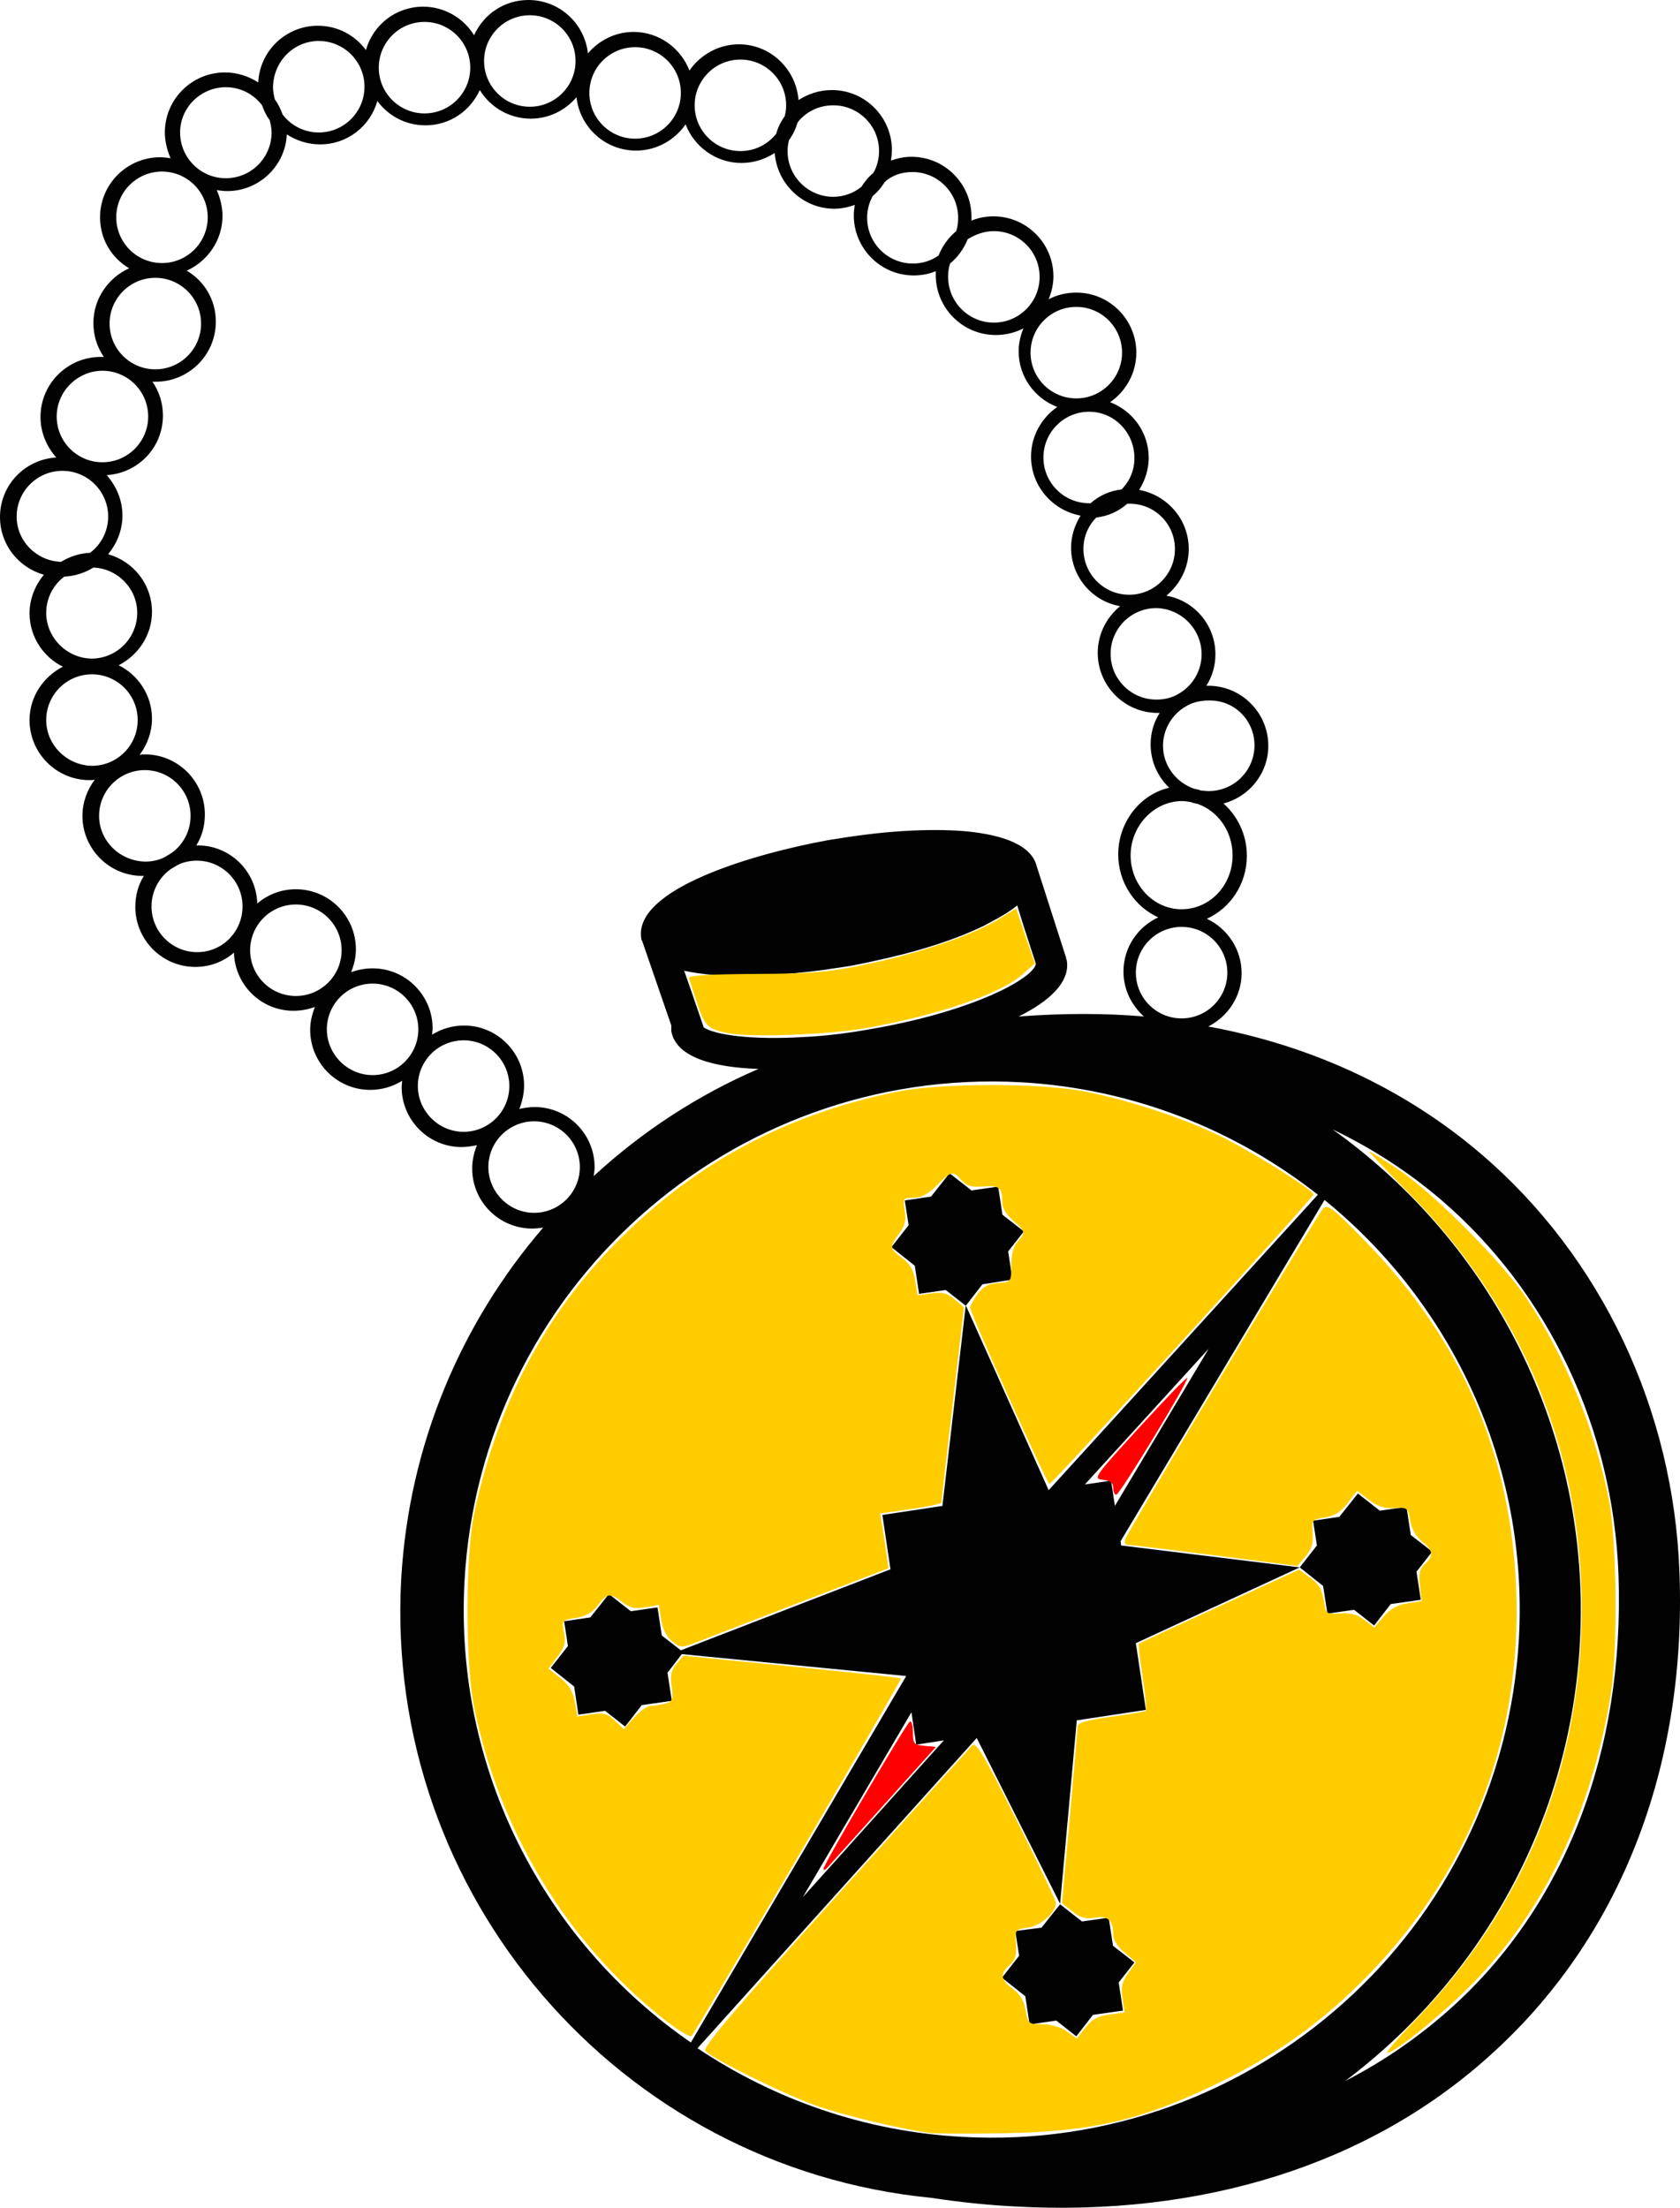<?xml version="1.0" encoding="UTF-8" standalone="no"?>
<svg
   xmlns:dc="http://purl.org/dc/elements/1.1/"
   xmlns:cc="http://creativecommons.org/ns#"
   xmlns:rdf="http://www.w3.org/1999/02/22-rdf-syntax-ns#"
   xmlns:svg="http://www.w3.org/2000/svg"
   xmlns="http://www.w3.org/2000/svg"
   xmlns:sodipodi="http://sodipodi.sourceforge.net/DTD/sodipodi-0.dtd"
   xmlns:inkscape="http://www.inkscape.org/namespaces/inkscape"
   version="1.1"
   x="0px"
   y="0px"
   viewBox="0 0 352.608 463.278"
   xml:space="preserve"
   id="svg10"
   sodipodi:docname="Compass.svg"
   inkscape:version="0.92.2 (5c3e80d, 2017-08-06)"
   width="352.608"
   height="463.278"><defs
     id="defs14" /><sodipodi:namedview
     pagecolor="#ffffff"
     bordercolor="#666666"
     borderopacity="1"
     objecttolerance="10"
     gridtolerance="10"
     guidetolerance="10"
     inkscape:pageopacity="0"
     inkscape:pageshadow="2"
     inkscape:window-width="1366"
     inkscape:window-height="705"
     id="namedview12"
     showgrid="false"
     inkscape:zoom="1"
     inkscape:cx="163.75994"
     inkscape:cy="214.29254"
     inkscape:window-x="-8"
     inkscape:window-y="-8"
     inkscape:window-maximized="1"
     inkscape:current-layer="svg10" /><style
     type="text/css"
     id="style2">
	.st0{fill:#020202;}
</style><path
     class="st0"
     d="m 352.5,330.1 c -1.2,-34.3 -16.4,-66.4 -41.7,-88 -12.4,-10.6 -31.1,-21.9 -57.2,-26.7 4.1,-2.1 7,-6.3 7,-11.2 0,-5 -3,-9.4 -7.3,-11.4 4.9,-2.2 8.4,-7.3 8.4,-13.2 0,-4.4 -1.9,-8.3 -4.9,-11 5.4,-1.4 9.4,-6.3 9.4,-12.1 0,-6.9 -5.6,-12.6 -12.6,-12.6 -0.1,0 -0.2,0 -0.4,0 1.2,-1.9 1.9,-4.1 1.9,-6.6 0,-6.2 -4.5,-11.3 -10.3,-12.3 2.8,-2.3 4.7,-5.8 4.7,-9.8 0,-6.2 -4.5,-11.3 -10.4,-12.4 1.2,-1.9 2,-4.3 2,-6.7 0,-5.4 -3.4,-9.9 -8.1,-11.7 3.3,-2.3 5.5,-6.1 5.5,-10.4 0,-6.9 -5.6,-12.6 -12.6,-12.6 -2.1,0 -4.1,0.5 -5.8,1.4 0.6,-1.5 1,-3.1 1,-4.8 0,-6.9 -5.6,-12.6 -12.6,-12.6 -1.6,0 -3.2,0.3 -4.6,0.9 0,-0.3 0,-0.5 0,-0.8 0,-6.9 -5.6,-12.6 -12.6,-12.6 -1.5,0 -2.9,0.3 -4.3,0.8 0.1,-0.7 0.2,-1.5 0.2,-2.2 0,-6.9 -5.6,-12.6 -12.6,-12.6 -2.6,0 -5,0.8 -7,2.1 -0.5,-6.5 -5.9,-11.7 -12.5,-11.7 -4.3,0 -8.1,2.2 -10.4,5.5 -1.8,-4.7 -6.4,-8.1 -11.7,-8.1 -3.9,0 -7.3,1.8 -9.6,4.5 C 122.7,4.9 117.4,0 110.9,0 105.8,0 101.5,3 99.5,7.4 97.3,3.8 93.3,1.4 88.8,1.4 83.1,1.4 78.3,5.2 76.8,10.5 74.5,7.4 70.9,5.4 66.7,5.4 60,5.4 54.5,10.7 54.2,17.3 c -2,-1.3 -4.4,-2.1 -7,-2.1 -6.9,0 -12.6,5.6 -12.6,12.6 0,1.9 0.5,3.8 1.2,5.4 C 35.1,33.1 34.4,33 33.6,33 26.7,33 21,38.6 21,45.6 c 0,4.6 2.4,8.5 6.1,10.7 -4.4,2 -7.5,6.4 -7.5,11.5 0,2.6 0.8,5.1 2.2,7.1 -0.2,0 -0.5,0 -0.7,0 -6.9,0 -12.6,5.6 -12.6,12.6 0,3.3 1.3,6.2 3.3,8.5 C 5.2,96.4 0,101.8 0,108.5 c 0,5.8 3.9,10.6 9.2,12.1 -1.8,2.2 -3,5 -3,8.1 0,4.9 2.9,9.2 7,11.2 -4.1,2.1 -7,6.3 -7,11.2 0,6.9 5.6,12.6 12.6,12.6 0.4,0 0.7,0 1.1,-0.1 -1.6,2.1 -2.6,4.8 -2.6,7.6 0,6.9 5.6,12.6 12.6,12.6 0.1,0 0.2,0 0.3,0 -1.2,1.9 -1.8,4.1 -1.8,6.5 0,6.9 5.6,12.6 12.6,12.6 3.1,0 5.9,-1.1 8.1,-3 0.2,6.8 5.7,12.2 12.5,12.2 1.6,0 3.1,-0.3 4.5,-0.8 -0.6,1.5 -1,3.1 -1,4.8 0,6.9 5.6,12.6 12.6,12.6 2.5,0 4.7,-0.7 6.7,-1.9 0,0.4 -0.1,0.9 -0.1,1.3 0,6.9 5.6,12.6 12.6,12.6 1.1,0 2.2,-0.2 3.2,-0.4 -0.6,1.5 -1,3.2 -1,4.9 0,6.9 5.6,12.6 12.6,12.6 0.8,0 1.6,-0.1 2.3,-0.2 -17.2,20 -28.2,45.5 -29.8,73.8 -3.6,66.3 45.8,123.4 111.3,129.8 5.9,0.9 11.7,1.5 17.4,1.8 39.3,2.2 74.2,-8.7 99.5,-31.4 27.5,-24.5 41.6,-60.5 40.1,-101.5 z M 223.9,201.5 c 0,-0.1 -0.1,-0.3 -0.2,-0.4 h 0.1 l -6.2,-19.3 v 0 c -1,-4.1 -6.2,-6.6 -15.3,-7.4 -3.8,-0.3 -8.2,-0.3 -12.9,0 -4.9,0.3 -10.2,1 -15.6,1.9 -15.4,2.8 -41,10.2 -39.2,20.7 0,0.2 0.1,0.3 0.2,0.5 v 0 l 6.1,17.7 c 0,0.4 0,0.8 0,1.2 v 0 c 1,5.5 8.9,7.6 18.3,7.9 -12.8,5.5 -24.5,13.2 -34.6,22.5 0.1,-0.6 0.2,-1.3 0.2,-1.9 0,-6.9 -5.6,-12.6 -12.6,-12.6 -1.1,0 -2.2,0.2 -3.2,0.4 0.6,-1.5 1,-3.2 1,-4.9 0,-6.9 -5.6,-12.6 -12.6,-12.6 -2.5,0 -4.7,0.7 -6.7,1.9 0,-0.4 0.1,-0.9 0.1,-1.3 0,-6.9 -5.6,-12.6 -12.6,-12.6 -1.6,0 -3.1,0.3 -4.5,0.8 0.6,-1.5 1,-3.1 1,-4.8 0,-6.9 -5.6,-12.6 -12.6,-12.6 -3.1,0 -5.9,1.1 -8.1,3 -0.2,-6.8 -5.7,-12.2 -12.5,-12.2 -0.1,0 -0.2,0 -0.3,0 1.2,-1.9 1.8,-4.1 1.8,-6.5 0,-6.9 -5.6,-12.6 -12.6,-12.6 -0.4,0 -0.7,0 -1.1,0.1 1.6,-2.1 2.6,-4.8 2.6,-7.6 0,-4.9 -2.9,-9.2 -7,-11.2 4.1,-2.1 7,-6.3 7,-11.2 0,-5.8 -3.9,-10.6 -9.2,-12.1 1.8,-2.2 3,-5 3,-8.1 0,-3.3 -1.3,-6.2 -3.3,-8.5 6.6,-0.4 11.8,-5.8 11.8,-12.5 0,-2.6 -0.8,-5.1 -2.2,-7.1 0.2,0 0.5,0 0.7,0 6.9,0 12.6,-5.6 12.6,-12.6 0,-4.6 -2.4,-8.5 -6.1,-10.7 4.4,-2 7.5,-6.4 7.5,-11.5 0,-1.9 -0.5,-3.8 -1.2,-5.4 0.7,0.1 1.4,0.2 2.2,0.2 6.7,0 12.2,-5.3 12.5,-11.9 2,1.3 4.4,2.1 7,2.1 5.7,0 10.5,-3.8 12,-9.1 2.3,3.1 5.9,5.1 10.1,5.1 5.1,0 9.4,-3 11.4,-7.4 2.2,3.6 6.2,6 10.7,6 3.9,0 7.3,-1.8 9.6,-4.5 0.7,6.3 6,11.2 12.5,11.2 4.3,0 8.1,-2.2 10.4,-5.5 1.8,4.7 6.4,8.1 11.7,8.1 2.6,0 5,-0.8 7,-2.1 0.5,6.5 5.9,11.7 12.5,11.7 1.5,0 2.9,-0.3 4.3,-0.8 -0.1,0.7 -0.2,1.5 -0.2,2.2 0,6.9 5.6,12.6 12.6,12.6 1.6,0 3.2,-0.3 4.6,-0.9 0,0.3 0,0.5 0,0.8 0,6.9 5.6,12.6 12.6,12.6 2.1,0 4.1,-0.5 5.8,-1.4 -0.6,1.5 -1,3.1 -1,4.8 0,5.4 3.4,9.9 8.1,11.7 -3.3,2.3 -5.5,6.1 -5.5,10.4 0,6.2 4.5,11.3 10.4,12.4 -1.2,1.9 -2,4.3 -2,6.7 0,6.2 4.5,11.3 10.3,12.3 -2.8,2.3 -4.7,5.8 -4.7,9.8 0,6.9 5.6,12.6 12.6,12.6 0.1,0 0.2,0 0.4,0 -1.2,1.9 -1.9,4.1 -1.9,6.6 0,3.6 1.5,6.8 3.9,9.1 -6.1,1.4 -10.7,7.2 -10.7,14 0,5.9 3.5,11 8.4,13.2 -4.3,2 -7.3,6.3 -7.3,11.4 0,3.7 1.7,7.1 4.3,9.4 -8.2,-0.7 -16.9,-0.7 -26.3,0 6.3,-3.1 10.9,-7.2 10.1,-11.8 z m -40.3,14.3 c -5.5,1 -10.4,1.6 -14.8,1.8 -11.4,0.7 -18.8,-0.5 -21.1,-2 l -0.3,-0.9 -2.3,-6.7 -1.5,-4.3 c 1.8,0.4 3.9,0.7 6.3,0.9 0.1,0 0.3,0 0.4,0 6.5,0.5 14.4,0 22.8,-1.1 1.8,-0.3 3.5,-0.5 5.3,-0.8 2.7,-0.5 5.4,-1.1 8,-1.7 7.4,-1.7 14.1,-3.9 19.4,-6.4 0.7,-0.3 1.4,-0.7 2.1,-1.1 2.2,-1.1 4.1,-2.3 5.6,-3.5 l 1.4,4.5 2.5,7.7 v 0.1 c -0.5,2.9 -12.5,9.7 -33.8,13.5 z m 74,-11.7 c 0,5.3 -4.3,9.6 -9.6,9.6 -5.3,0 -9.6,-4.3 -9.6,-9.6 0,-5.3 4.3,-9.6 9.6,-9.6 5.3,0 9.6,4.3 9.6,9.6 z m 1.1,-24.6 c 0,6.3 -4.8,11.3 -10.7,11.3 -5.9,0 -10.7,-5.1 -10.7,-11.3 0,-6.2 4.9,-11.4 10.8,-11.4 0.6,0 1.2,0.1 1.8,0.2 0.5,0.2 1,0.3 1.5,0.4 4.2,1.5 7.3,5.7 7.3,10.8 z m 4.6,-23.1 c 0,5.3 -4.3,9.6 -9.6,9.6 -0.6,0 -1.1,-0.1 -1.6,-0.1 -0.5,-0.2 -1,-0.3 -1.5,-0.4 -3.7,-1.3 -6.5,-4.8 -6.5,-9 0,-3.3 1.7,-6.2 4.2,-7.9 0.3,-0.2 0.7,-0.4 1,-0.6 1.3,-0.7 2.8,-1 4.3,-1 5.4,-0.2 9.7,4.1 9.7,9.4 z m -11.1,-19.1 c 0,3.3 -1.7,6.2 -4.2,7.9 -0.3,0.2 -0.7,0.4 -1,0.6 -1.3,0.7 -2.8,1 -4.3,1 -5.3,0 -9.6,-4.3 -9.6,-9.6 0,-5.3 4.3,-9.6 9.6,-9.6 5.2,0.1 9.5,4.4 9.5,9.7 z m -5.6,-22.1 c 0,5.3 -4.3,9.6 -9.6,9.6 -5.3,0 -9.6,-4.3 -9.6,-9.6 0,-2.6 1,-4.9 2.7,-6.6 2.5,-0.3 4.7,-1.3 6.5,-2.9 0.1,0 0.2,0 0.3,0 5.4,-0.1 9.7,4.2 9.7,9.5 z m -8.5,-19.1 c 0,2.6 -1,4.9 -2.7,6.6 -2.5,0.3 -4.7,1.3 -6.5,2.9 -0.1,0 -0.2,0 -0.3,0 -5.3,0 -9.6,-4.3 -9.6,-9.6 0,-5.3 4.3,-9.6 9.6,-9.6 5.3,0 9.5,4.4 9.5,9.7 z M 235.5,74 c 0,5.3 -4.3,9.6 -9.6,9.6 -5.3,0 -9.6,-4.3 -9.6,-9.6 0,-5.3 4.3,-9.6 9.6,-9.6 5.3,0 9.6,4.3 9.6,9.6 z M 208.6,48.5 c 5.3,0 9.6,4.3 9.6,9.6 0,5.3 -4.3,9.6 -9.6,9.6 -5.3,0 -9.6,-4.3 -9.6,-9.6 0,-1 0.1,-1.9 0.4,-2.8 1.6,-1.3 2.9,-3.1 3.7,-5.1 1.6,-1 3.5,-1.7 5.5,-1.7 z M 191.5,36.1 c 5.3,0 9.6,4.3 9.6,9.6 0,1 -0.1,1.9 -0.4,2.8 -1.6,1.3 -2.9,3.1 -3.7,5.1 -1.5,1.1 -3.4,1.7 -5.4,1.7 -5.3,0 -9.6,-4.3 -9.6,-9.6 0,-1.6 0.4,-3.2 1.2,-4.6 1,-0.8 1.8,-1.8 2.5,-2.9 1.5,-1.4 3.5,-2.1 5.8,-2.1 z m -16.6,-14 c 5.3,0 9.6,4.3 9.6,9.6 0,1.6 -0.4,3.2 -1.2,4.6 -1,0.8 -1.8,1.8 -2.5,2.9 -1.6,1.3 -3.7,2.1 -5.9,2.1 -5.3,0 -9.6,-4.3 -9.6,-9.6 0,-0.8 0.1,-1.5 0.3,-2.3 0.8,-1.1 1.4,-2.3 1.8,-3.7 1.7,-2.2 4.4,-3.6 7.5,-3.6 z m -19.5,-9.6 c 5.3,0 9.6,4.3 9.6,9.6 0,0.8 -0.1,1.5 -0.3,2.3 -0.8,1.1 -1.4,2.3 -1.8,3.7 -1.8,2.2 -4.4,3.6 -7.5,3.6 -5.3,0 -9.6,-4.3 -9.6,-9.6 0,-5.3 4.3,-9.6 9.6,-9.6 z M 133.3,9.9 c 5.3,0 9.6,4.3 9.6,9.6 0,5.3 -4.3,9.6 -9.6,9.6 -5.3,0 -9.6,-4.3 -9.6,-9.6 0,-5.3 4.3,-9.6 9.6,-9.6 z M 111.2,3.2 c 5.3,0 9.6,4.3 9.6,9.6 0,5.3 -4.3,9.6 -9.6,9.6 -5.3,0 -9.6,-4.3 -9.6,-9.6 0,-5.3 4.3,-9.6 9.6,-9.6 z M 89.1,4.6 c 5.3,0 9.6,4.3 9.6,9.6 0,5.3 -4.3,9.6 -9.6,9.6 -5.3,0 -9.6,-4.3 -9.6,-9.6 0,-5.3 4.3,-9.6 9.6,-9.6 z m -22.2,4 c 5.3,0 9.6,4.3 9.6,9.6 0,5.3 -4.3,9.6 -9.6,9.6 -3.1,0 -5.9,-1.5 -7.6,-3.8 -0.4,-1.1 -0.9,-2.2 -1.6,-3.1 -0.2,-0.8 -0.4,-1.7 -0.4,-2.6 0.1,-5.5 4.4,-9.7 9.6,-9.7 z m -19.5,9.7 c 3.1,0 5.9,1.5 7.6,3.8 0.4,1.1 0.9,2.2 1.6,3.1 0.2,0.8 0.4,1.7 0.4,2.6 0,5.3 -4.3,9.6 -9.6,9.6 -5.3,0 -9.6,-4.3 -9.6,-9.6 0,-5.3 4.4,-9.5 9.6,-9.5 z m -23,27.3 c 0,-5.3 4.3,-9.6 9.6,-9.6 5.3,0 9.6,4.3 9.6,9.6 0,5.3 -4.3,9.6 -9.6,9.6 -5.3,0 -9.6,-4.3 -9.6,-9.6 z m 8.2,12.7 c 5.3,0 9.6,4.3 9.6,9.6 0,5.3 -4.3,9.6 -9.6,9.6 -5.3,0 -9.6,-4.3 -9.6,-9.6 0,-5.3 4.3,-9.6 9.6,-9.6 z M 21.5,77.8 c 5.3,0 9.6,4.3 9.6,9.6 0,5.3 -4.3,9.6 -9.6,9.6 -5.3,0 -9.6,-4.3 -9.6,-9.6 0,-5.3 4.4,-9.6 9.6,-9.6 z m -18,30.6 c 0,-5.3 4.3,-9.6 9.6,-9.6 5.3,0 9.6,4.3 9.6,9.6 0,3.1 -1.5,5.9 -3.8,7.6 -2.2,0.1 -4.3,0.8 -6.1,1.9 -5.2,-0.2 -9.3,-4.4 -9.3,-9.5 z m 6.2,20.2 c 0,-3.1 1.5,-5.9 3.8,-7.6 2.2,-0.1 4.3,-0.8 6.1,-1.9 5.1,0.2 9.2,4.4 9.2,9.5 0,5.3 -4.3,9.6 -9.6,9.6 -5.2,-0.1 -9.5,-4.4 -9.5,-9.6 z m 0,22.5 c 0,-5.3 4.3,-9.6 9.6,-9.6 5.3,0 9.6,4.3 9.6,9.6 0,5.3 -4.3,9.6 -9.6,9.6 -5.3,-0.1 -9.6,-4.4 -9.6,-9.6 z m 11.1,20.1 c 0,-5.3 4.3,-9.6 9.6,-9.6 5.3,0 9.6,4.3 9.6,9.6 0,3.2 -1.6,6.1 -4,7.8 -0.5,0.3 -1,0.6 -1.5,0.9 -1.2,0.6 -2.6,0.9 -4,0.9 -5.4,-0.1 -9.7,-4.4 -9.7,-9.6 z m 20.6,28.6 c -5.3,0 -9.6,-4.3 -9.6,-9.6 0,-3.2 1.6,-6.1 4,-7.8 0.5,-0.3 1,-0.6 1.5,-0.9 1.2,-0.6 2.6,-0.9 4,-0.9 5.3,0 9.6,4.3 9.6,9.6 0,5.3 -4.2,9.6 -9.5,9.6 z m 11.1,-0.4 c 0,-5.3 4.3,-9.6 9.6,-9.6 5.3,0 9.6,4.3 9.6,9.6 0,5.3 -4.3,9.6 -9.6,9.6 -5.3,0 -9.6,-4.3 -9.6,-9.6 z M 68.6,216 c 0,-5.3 4.3,-9.6 9.6,-9.6 5.3,0 9.6,4.3 9.6,9.6 0,5.3 -4.3,9.6 -9.6,9.6 -5.3,0 -9.6,-4.4 -9.6,-9.6 z m 19.1,11.9 c 0,-5.3 4.3,-9.6 9.6,-9.6 5.3,0 9.6,4.3 9.6,9.6 0,5.3 -4.3,9.6 -9.6,9.6 -5.3,0 -9.6,-4.4 -9.6,-9.6 z m 14.8,17 c 0,-5.3 4.3,-9.6 9.6,-9.6 5.3,0 9.6,4.3 9.6,9.6 0,5.3 -4.3,9.6 -9.6,9.6 -5.3,0 -9.6,-4.4 -9.6,-9.6 z m -5,86.8 c 3.4,-61 55.7,-107.9 116.7,-104.6 23.6,1.3 45.1,10 62.4,23.6 l -56.5,62 v 0 l -17.4,-38.8 -4.9,42.1 -12.6,1.9 1.7,11.4 -44,17 -4,-3.1 -0.9,-5.9 -5.6,0.8 -4.6,-3.6 -3.9,4.9 -5.5,0.8 0.8,5.2 -3.6,4.6 4.9,3.9 0.9,5.9 5.6,-0.8 4.2,3.3 3.5,-4.5 6.3,-0.9 -0.9,-5.9 3,-3.9 47.1,4.6 -45.2,76.9 C 114.4,407.5 95.3,371.5 97.5,331.7 Z M 253.7,283 234,316 l -0.8,-5.3 -5.5,0.8 z m -55.6,82.2 -29.6,32.9 22.8,-38.8 1,6.8 z m 3.9,83.2 c -20.6,-1.1 -39.6,-7.9 -55.6,-18.6 l 58.6,-65.1 17.5,34.8 3.5,-38.5 14.5,-2.2 -2.1,-14 34.4,-15.9 -37.5,-4.6 -0.1,-0.9 42.8,-71.6 c 26.6,21.6 42.8,55.3 40.8,92 -3.4,61.1 -55.8,108 -116.8,104.6 z m 102.3,-26.8 c -6.6,5.9 -14,11 -22,15.1 28.2,-21.2 47.3,-54.2 49.3,-92.1 2.4,-43.9 -18.5,-83.8 -51.9,-107.6 8.2,3.9 15.9,8.9 22.8,14.8 22.5,19.3 36.1,48 37.2,78.7 1.3,37.2 -11.3,69.6 -35.4,91.1 z m -98.1,-152.1 -3.5,4.5 -4.2,-3.3 -5.6,0.8 -0.9,-5.9 -4.9,-3.9 3.6,-4.6 -0.8,-5.2 5.5,-0.8 3.9,-4.9 4.6,3.6 5.6,-0.8 0.9,5.9 4.5,3.5 -3.3,4.2 0.9,5.9 z m 71.5,63.3 -4.9,-3.9 3.6,-4.6 -0.8,-5.2 5.5,-0.8 3.9,-4.9 4.6,3.6 5.6,-0.8 0.9,5.9 4.5,3.5 -3.3,4.2 0.9,5.9 -6.3,0.9 -3.5,4.5 -4.2,-3.3 -5.6,0.8 z m -59.1,71.7 3.9,-4.9 4.6,3.6 5.6,-0.8 0.9,5.9 4.5,3.5 -3.3,4.2 0.9,5.9 -6.3,0.9 -3.5,4.5 -4.2,-3.3 -5.6,0.8 -0.9,-5.9 -4.9,-3.9 3.6,-4.6 -0.8,-5.2 z"
     id="path4"
     inkscape:connector-curvature="0"
     style="fill:#020202" /><path
     style="fill:#ffcc00;fill-opacity:1;stroke:none;stroke-width:0.751;stroke-opacity:1"
     d="m 138.981,423.431 c -20.107,-16.023 -34.243,-39.397 -39.479,-65.278 -1.883,-9.309 -1.85,-31.799 0.059,-40.738 4.668,-21.847 14.04,-40.121 28.236,-55.052 16.705,-17.57 36.488,-28.447 60.529,-33.281 9.326,-1.875 30.307,-1.867 39.691,0.016 9.692,1.945 21.501,5.926 29.144,9.826 6.899,3.52 18.523,10.875 18.523,11.72 0,0.69 -54.823,60.77 -55.427,60.742 -0.519,-0.024 -16.653,-35.912 -16.642,-37.019 0.004,-0.349 0.691,-1.596 1.527,-2.771 1.122,-1.576 2.253,-2.197 4.316,-2.368 2.792,-0.232 2.795,-0.236 2.795,-3.718 0,-2.266 0.46,-3.994 1.314,-4.938 1.751,-1.936 1.686,-2.243 -0.938,-4.452 -1.315,-1.107 -2.252,-2.622 -2.252,-3.643 0,-3.254 -0.587,-3.772 -3.966,-3.503 -2.493,0.198 -3.507,-0.089 -4.61,-1.309 -1.862,-2.057 -2.085,-2.011 -5.16,1.064 -1.849,1.849 -3.303,2.627 -4.907,2.627 -2.194,0 -2.264,0.101 -1.846,2.675 0.329,2.029 0.046,3.2 -1.173,4.849 -2.079,2.812 -2.039,3.135 0.639,5.114 1.614,1.193 2.384,2.524 2.737,4.729 l 0.491,3.069 2.929,-0.393 c 2.312,-0.31 3.338,-0.041 4.872,1.278 l 1.943,1.671 -2.365,20.219 c -1.301,11.121 -2.36,20.438 -2.354,20.705 0.006,0.267 -2.891,0.897 -6.437,1.401 l -6.448,0.915 0.405,2.353 c 0.223,1.294 0.618,3.881 0.878,5.749 l 0.473,3.397 -18.263,7.03 c -10.045,3.867 -19.842,7.643 -21.771,8.392 -3.418,1.328 -3.554,1.325 -5.343,-0.081 -1.175,-0.924 -2.013,-2.554 -2.329,-4.533 l -0.494,-3.089 -2.831,0.478 c -2.211,0.373 -3.261,0.14 -4.791,-1.063 -2.584,-2.033 -3.252,-1.952 -5.158,0.627 -1.124,1.52 -2.501,2.312 -4.606,2.649 -2.96,0.473 -2.996,0.517 -2.513,3.09 0.394,2.098 0.121,3.093 -1.388,5.072 l -1.878,2.462 2.524,2.014 c 1.821,1.453 2.666,2.856 3.035,5.039 l 0.511,3.025 2.969,-0.475 c 2.479,-0.396 3.283,-0.18 4.875,1.315 l 1.906,1.79 2.18,-2.44 c 1.199,-1.342 2.776,-2.444 3.505,-2.45 0.728,-0.006 2.099,-0.218 3.045,-0.471 1.536,-0.411 1.676,-0.793 1.304,-3.555 -0.322,-2.391 -0.087,-3.481 1.035,-4.794 l 1.452,-1.699 22.709,2.267 c 12.49,1.247 22.813,2.371 22.941,2.499 0.253,0.253 -42.987,74.07 -43.967,75.057 -0.332,0.334 -3.1,-1.382 -6.151,-3.813 z"
     id="path816"
     inkscape:connector-curvature="0" /><path
     style="fill:#ffcc00;fill-opacity:1;stroke:none;stroke-width:0.751;stroke-opacity:1"
     d="m 194.987,447.57 c -6.617,-0.969 -17.859,-3.676 -23.556,-5.671 -6.727,-2.356 -22.041,-9.92 -23.4,-11.557 -0.582,-0.701 6.287,-8.802 27.116,-31.974 15.342,-17.069 28.338,-31.504 28.879,-32.078 0.822,-0.872 2.348,1.684 9.297,15.57 4.572,9.137 8.313,16.985 8.313,17.44 0,1.988 -3.216,4.83 -5.877,5.192 -2.706,0.369 -2.752,0.43 -2.52,3.405 0.18,2.307 -0.133,3.364 -1.314,4.433 -2.104,1.904 -1.951,3.081 0.654,5.007 1.513,1.119 2.357,2.537 2.693,4.526 0.473,2.799 0.591,2.897 3.498,2.897 1.81,0 3.852,0.601 5.128,1.509 l 2.12,1.509 1.811,-2.314 c 1.356,-1.733 2.618,-2.423 5.018,-2.745 l 3.207,-0.43 -0.47,-2.942 c -0.373,-2.33 -0.126,-3.425 1.186,-5.268 l 1.657,-2.327 -2.391,-1.996 c -1.47,-1.227 -2.395,-2.697 -2.402,-3.818 -0.019,-3.017 -1.061,-3.965 -3.861,-3.51 -1.919,0.311 -3.042,-0.006 -4.701,-1.329 l -2.18,-1.738 1.627,-17.89 c 0.895,-9.84 1.626,-18.417 1.624,-19.06 -0.003,-0.906 1.566,-1.391 6.94,-2.146 3.819,-0.537 7.138,-1.092 7.376,-1.233 0.238,-0.142 -0.047,-3.339 -0.633,-7.105 -0.586,-3.766 -0.95,-6.929 -0.808,-7.029 0.142,-0.1 7.771,-3.634 16.954,-7.854 l 16.696,-7.672 2.284,1.689 c 2.135,1.578 2.579,2.457 3.148,6.232 0.187,1.242 0.721,1.45 3.248,1.268 2.188,-0.158 3.586,0.225 5.061,1.385 l 2.038,1.603 1.944,-2.31 c 1.342,-1.594 2.879,-2.459 4.963,-2.793 l 3.019,-0.483 -0.365,-3.239 c -0.285,-2.525 -0.055,-3.519 1.041,-4.511 1.913,-1.731 1.768,-2.898 -0.592,-4.754 -1.252,-0.985 -2.174,-2.615 -2.471,-4.371 -0.457,-2.699 -0.576,-2.793 -3.326,-2.626 -2.079,0.126 -3.529,-0.342 -5.344,-1.727 l -2.491,-1.9 -1.962,2.572 c -1.412,1.852 -2.752,2.698 -4.78,3.023 -2.737,0.438 -2.811,0.533 -2.575,3.283 0.181,2.103 -0.201,3.356 -1.48,4.866 l -1.723,2.034 -17.265,-2.216 c -9.496,-1.219 -17.724,-2.218 -18.284,-2.221 -0.649,-0.003 -0.841,-0.468 -0.53,-1.278 0.802,-2.09 40.291,-68.068 41.472,-69.29 0.96,-0.993 2.034,-0.153 9.122,7.131 20.011,20.566 30.324,44.474 31.409,72.814 1.214,31.714 -9.977,60.026 -32.582,82.435 -8.759,8.683 -18.025,15.278 -29.105,20.716 -16.579,8.137 -26.77,10.571 -45.79,10.936 -7.432,0.143 -14.525,0.111 -15.764,-0.071 z"
     id="path818"
     inkscape:connector-curvature="0" /><path
     style="fill:#ffcc00;fill-opacity:1;stroke:none;stroke-width:0.751;stroke-opacity:1"
     d="m 296.798,424.196 c 23.057,-23.764 35.175,-53.619 35.183,-86.676 0.008,-33.017 -12.775,-63.595 -36.569,-87.472 -4.632,-4.648 -8.248,-8.451 -8.036,-8.451 0.212,0 2.988,1.737 6.169,3.86 7.294,4.867 21.897,19.528 26.811,26.918 8.17,12.284 14.408,27.532 17.351,42.412 1.639,8.288 1.869,31.411 0.403,40.536 -3.997,24.881 -14.038,45.816 -29.372,61.244 -6.288,6.326 -16.012,14.198 -17.539,14.198 -0.426,0 2.093,-2.956 5.598,-6.568 z"
     id="path820"
     inkscape:connector-curvature="0" /><path
     style="fill:#ff0000;fill-opacity:1;stroke:none;stroke-width:0.751;stroke-opacity:1"
     d="m 172.843,392.136 c 0,-0.884 17.3,-30.365 18.114,-30.868 0.359,-0.222 0.652,0.778 0.652,2.221 0,2.405 0.201,2.644 2.413,2.859 l 2.413,0.235 -11.144,12.386 c -6.129,6.812 -11.438,12.707 -11.796,13.099 -0.359,0.392 -0.652,0.423 -0.652,0.068 z"
     id="path822"
     inkscape:connector-curvature="0" /><path
     style="fill:#ff0000;fill-opacity:1;stroke:none;stroke-width:0.751;stroke-opacity:1"
     d="m 233.647,312.208 c 0,-1.049 -0.605,-1.519 -2.173,-1.689 -2.107,-0.228 -1.878,-0.557 7.621,-10.943 5.387,-5.889 9.922,-10.579 10.079,-10.422 0.45,0.45 -14.156,24.508 -14.879,24.508 -0.357,0 -0.648,-0.654 -0.648,-1.454 z"
     id="path824"
     inkscape:connector-curvature="0" /><path
     style="fill:#ffcc00;fill-opacity:1;stroke:none;stroke-width:0.751;stroke-opacity:1"
     d="m 153.023,216.837 c -4.471,-0.814 -5.158,-1.493 -6.849,-6.767 -0.728,-2.271 -1.446,-4.466 -1.595,-4.879 -0.174,-0.482 4.769,-0.775 13.809,-0.818 12.178,-0.058 15.368,-0.336 23.609,-2.06 11.047,-2.311 22.26,-6.133 27.563,-9.396 l 3.711,-2.284 1.961,5.777 1.961,5.777 -2.769,2.428 c -4.515,3.959 -17.655,8.437 -32.579,11.103 -7.846,1.402 -23.855,2.023 -28.821,1.118 z"
     id="path828"
     inkscape:connector-curvature="0" /></svg>
